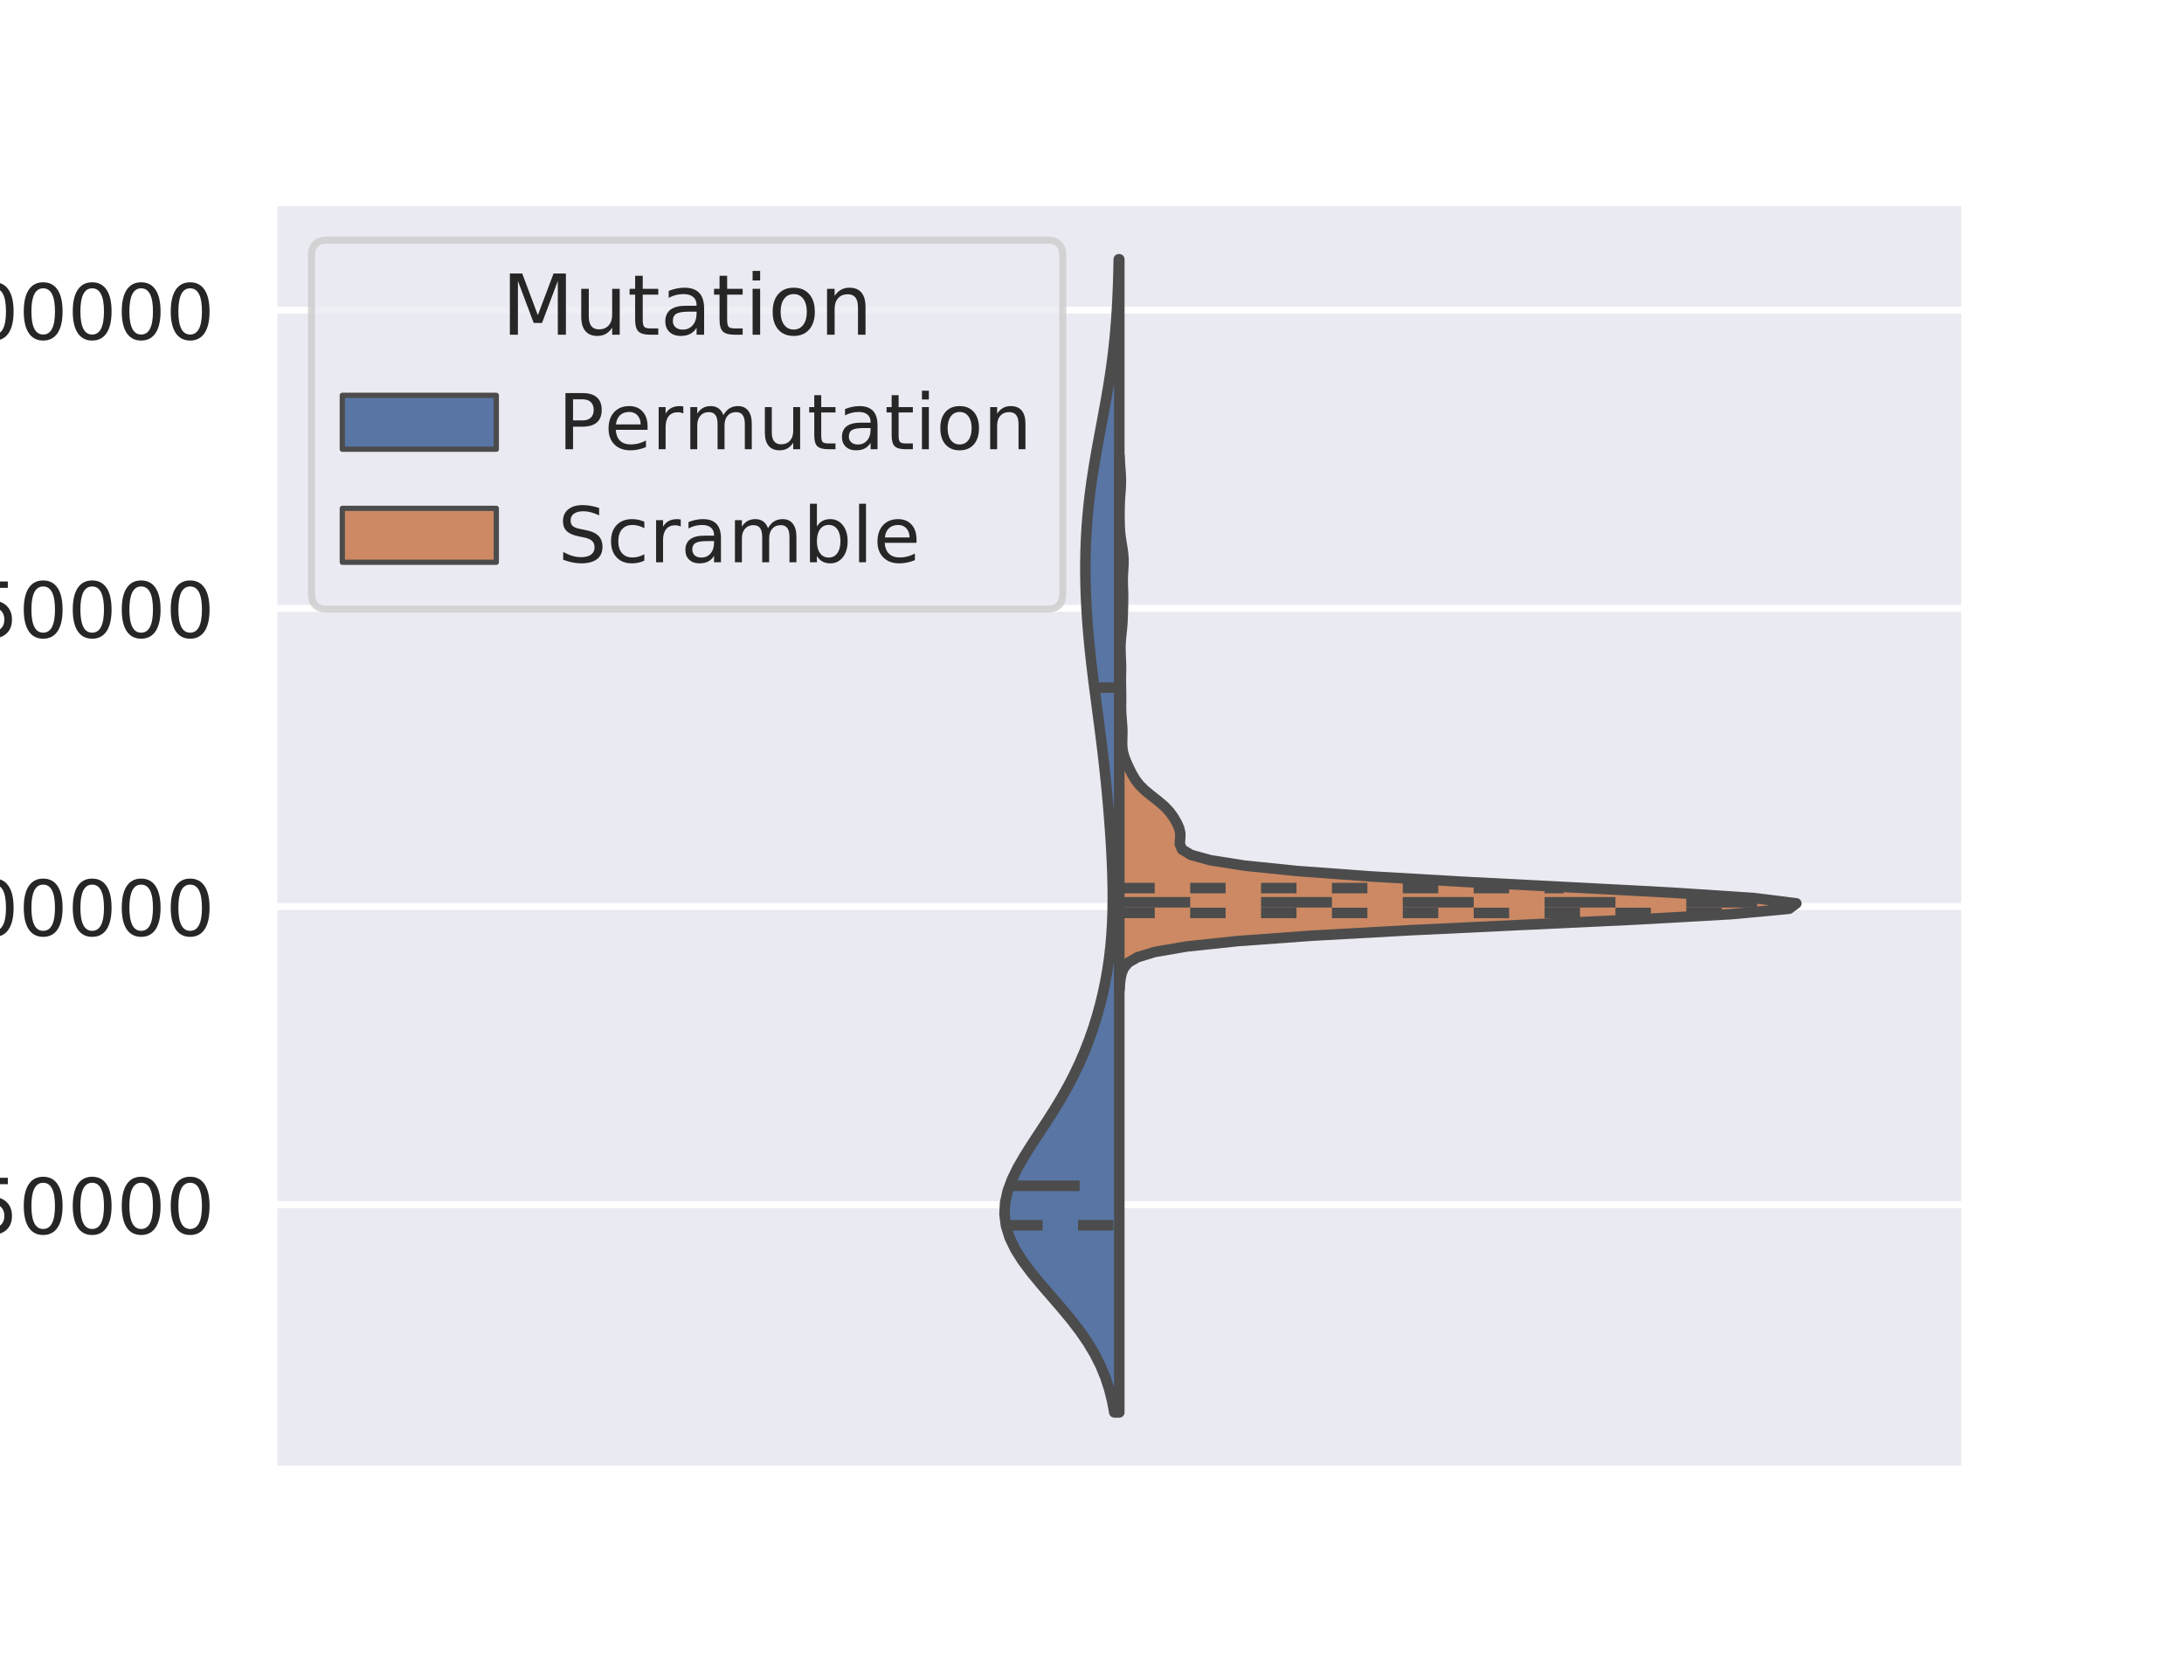 <?xml version="1.0" encoding="utf-8" standalone="no"?>
<!DOCTYPE svg PUBLIC "-//W3C//DTD SVG 1.1//EN"
  "http://www.w3.org/Graphics/SVG/1.1/DTD/svg11.dtd">
<!-- Created with matplotlib (https://matplotlib.org/) -->
<svg height="360pt" version="1.1" viewBox="0 0 468 360" width="468pt" xmlns="http://www.w3.org/2000/svg" xmlns:xlink="http://www.w3.org/1999/xlink">
 <defs>
  <style type="text/css">
*{stroke-linecap:butt;stroke-linejoin:round;}
  </style>
 </defs>
 <g id="figure_1">
  <g id="patch_1">
   <path d="M 0 360 
L 468 360 
L 468 0 
L 0 0 
z
" style="fill:#ffffff;"/>
  </g>
  <g id="axes_1">
   <g id="patch_2">
    <path d="M 58.5 315 
L 421.2 315 
L 421.2 43.2 
L 58.5 43.2 
z
" style="fill:#eaeaf2;"/>
   </g>
   <g id="matplotlib.axis_1">
    <g id="xtick_1"/>
   </g>
   <g id="matplotlib.axis_2">
    <g id="ytick_1">
     <g id="line2d_1">
      <path clip-path="url(#p7ad8229514)" d="M 58.5 258.129 
L 421.2 258.129 
" style="fill:none;stroke:#ffffff;stroke-linecap:round;stroke-width:1.5;"/>
     </g>
     <g id="text_1">
      <!-- 50000 -->
      <defs>
       <path d="M 10.797 72.906 
L 49.516 72.906 
L 49.516 64.594 
L 19.828 64.594 
L 19.828 46.734 
Q 21.969 47.469 24.109 47.828 
Q 26.266 48.188 28.422 48.188 
Q 40.625 48.188 47.75 41.5 
Q 54.891 34.812 54.891 23.391 
Q 54.891 11.625 47.562 5.094 
Q 40.234 -1.422 26.906 -1.422 
Q 22.312 -1.422 17.547 -0.641 
Q 12.797 0.141 7.719 1.703 
L 7.719 11.625 
Q 12.109 9.234 16.797 8.062 
Q 21.484 6.891 26.703 6.891 
Q 35.156 6.891 40.078 11.328 
Q 45.016 15.766 45.016 23.391 
Q 45.016 31 40.078 35.438 
Q 35.156 39.891 26.703 39.891 
Q 22.75 39.891 18.812 39.016 
Q 14.891 38.141 10.797 36.281 
z
" id="DejaVuSans-53"/>
       <path d="M 31.781 66.406 
Q 24.172 66.406 20.328 58.906 
Q 16.5 51.422 16.5 36.375 
Q 16.5 21.391 20.328 13.891 
Q 24.172 6.391 31.781 6.391 
Q 39.453 6.391 43.281 13.891 
Q 47.125 21.391 47.125 36.375 
Q 47.125 51.422 43.281 58.906 
Q 39.453 66.406 31.781 66.406 
z
M 31.781 74.219 
Q 44.047 74.219 50.516 64.516 
Q 56.984 54.828 56.984 36.375 
Q 56.984 17.969 50.516 8.266 
Q 44.047 -1.422 31.781 -1.422 
Q 19.531 -1.422 13.062 8.266 
Q 6.594 17.969 6.594 36.375 
Q 6.594 54.828 13.062 64.516 
Q 19.531 74.219 31.781 74.219 
z
" id="DejaVuSans-48"/>
      </defs>
      <g style="fill:#262626;" transform="translate(-6.491 264.397)scale(0.165 -0.165)">
       <use xlink:href="#DejaVuSans-53"/>
       <use x="63.623" xlink:href="#DejaVuSans-48"/>
       <use x="127.246" xlink:href="#DejaVuSans-48"/>
       <use x="190.869" xlink:href="#DejaVuSans-48"/>
       <use x="254.492" xlink:href="#DejaVuSans-48"/>
      </g>
     </g>
    </g>
    <g id="ytick_2">
     <g id="line2d_2">
      <path clip-path="url(#p7ad8229514)" d="M 58.5 194.242 
L 421.2 194.242 
" style="fill:none;stroke:#ffffff;stroke-linecap:round;stroke-width:1.5;"/>
     </g>
     <g id="text_2">
      <!-- 100000 -->
      <defs>
       <path d="M 12.406 8.297 
L 28.516 8.297 
L 28.516 63.922 
L 10.984 60.406 
L 10.984 69.391 
L 28.422 72.906 
L 38.281 72.906 
L 38.281 8.297 
L 54.391 8.297 
L 54.391 0 
L 12.406 0 
z
" id="DejaVuSans-49"/>
      </defs>
      <g style="fill:#262626;" transform="translate(-16.989 200.511)scale(0.165 -0.165)">
       <use xlink:href="#DejaVuSans-49"/>
       <use x="63.623" xlink:href="#DejaVuSans-48"/>
       <use x="127.246" xlink:href="#DejaVuSans-48"/>
       <use x="190.869" xlink:href="#DejaVuSans-48"/>
       <use x="254.492" xlink:href="#DejaVuSans-48"/>
       <use x="318.115" xlink:href="#DejaVuSans-48"/>
      </g>
     </g>
    </g>
    <g id="ytick_3">
     <g id="line2d_3">
      <path clip-path="url(#p7ad8229514)" d="M 58.5 130.355 
L 421.2 130.355 
" style="fill:none;stroke:#ffffff;stroke-linecap:round;stroke-width:1.5;"/>
     </g>
     <g id="text_3">
      <!-- 150000 -->
      <g style="fill:#262626;" transform="translate(-16.989 136.624)scale(0.165 -0.165)">
       <use xlink:href="#DejaVuSans-49"/>
       <use x="63.623" xlink:href="#DejaVuSans-53"/>
       <use x="127.246" xlink:href="#DejaVuSans-48"/>
       <use x="190.869" xlink:href="#DejaVuSans-48"/>
       <use x="254.492" xlink:href="#DejaVuSans-48"/>
       <use x="318.115" xlink:href="#DejaVuSans-48"/>
      </g>
     </g>
    </g>
    <g id="ytick_4">
     <g id="line2d_4">
      <path clip-path="url(#p7ad8229514)" d="M 58.5 66.468 
L 421.2 66.468 
" style="fill:none;stroke:#ffffff;stroke-linecap:round;stroke-width:1.5;"/>
     </g>
     <g id="text_4">
      <!-- 200000 -->
      <defs>
       <path d="M 19.188 8.297 
L 53.609 8.297 
L 53.609 0 
L 7.328 0 
L 7.328 8.297 
Q 12.938 14.109 22.625 23.891 
Q 32.328 33.688 34.812 36.531 
Q 39.547 41.844 41.422 45.531 
Q 43.312 49.219 43.312 52.781 
Q 43.312 58.594 39.234 62.25 
Q 35.156 65.922 28.609 65.922 
Q 23.969 65.922 18.812 64.312 
Q 13.672 62.703 7.812 59.422 
L 7.812 69.391 
Q 13.766 71.781 18.938 73 
Q 24.125 74.219 28.422 74.219 
Q 39.75 74.219 46.484 68.547 
Q 53.219 62.891 53.219 53.422 
Q 53.219 48.922 51.531 44.891 
Q 49.859 40.875 45.406 35.406 
Q 44.188 33.984 37.641 27.219 
Q 31.109 20.453 19.188 8.297 
z
" id="DejaVuSans-50"/>
      </defs>
      <g style="fill:#262626;" transform="translate(-16.989 72.737)scale(0.165 -0.165)">
       <use xlink:href="#DejaVuSans-50"/>
       <use x="63.623" xlink:href="#DejaVuSans-48"/>
       <use x="127.246" xlink:href="#DejaVuSans-48"/>
       <use x="190.869" xlink:href="#DejaVuSans-48"/>
       <use x="254.492" xlink:href="#DejaVuSans-48"/>
       <use x="318.115" xlink:href="#DejaVuSans-48"/>
      </g>
     </g>
    </g>
    <g id="text_5">
     <!-- objective -->
     <defs>
      <path d="M 30.609 48.391 
Q 23.391 48.391 19.188 42.75 
Q 14.984 37.109 14.984 27.297 
Q 14.984 17.484 19.156 11.844 
Q 23.344 6.203 30.609 6.203 
Q 37.797 6.203 41.984 11.859 
Q 46.188 17.531 46.188 27.297 
Q 46.188 37.016 41.984 42.703 
Q 37.797 48.391 30.609 48.391 
z
M 30.609 56 
Q 42.328 56 49.016 48.375 
Q 55.719 40.766 55.719 27.297 
Q 55.719 13.875 49.016 6.219 
Q 42.328 -1.422 30.609 -1.422 
Q 18.844 -1.422 12.172 6.219 
Q 5.516 13.875 5.516 27.297 
Q 5.516 40.766 12.172 48.375 
Q 18.844 56 30.609 56 
z
" id="DejaVuSans-111"/>
      <path d="M 48.688 27.297 
Q 48.688 37.203 44.609 42.844 
Q 40.531 48.484 33.406 48.484 
Q 26.266 48.484 22.188 42.844 
Q 18.109 37.203 18.109 27.297 
Q 18.109 17.391 22.188 11.75 
Q 26.266 6.109 33.406 6.109 
Q 40.531 6.109 44.609 11.75 
Q 48.688 17.391 48.688 27.297 
z
M 18.109 46.391 
Q 20.953 51.266 25.266 53.625 
Q 29.594 56 35.594 56 
Q 45.562 56 51.781 48.094 
Q 58.016 40.188 58.016 27.297 
Q 58.016 14.406 51.781 6.484 
Q 45.562 -1.422 35.594 -1.422 
Q 29.594 -1.422 25.266 0.953 
Q 20.953 3.328 18.109 8.203 
L 18.109 0 
L 9.078 0 
L 9.078 75.984 
L 18.109 75.984 
z
" id="DejaVuSans-98"/>
      <path d="M 9.422 54.688 
L 18.406 54.688 
L 18.406 -0.984 
Q 18.406 -11.422 14.422 -16.109 
Q 10.453 -20.797 1.609 -20.797 
L -1.812 -20.797 
L -1.812 -13.188 
L 0.594 -13.188 
Q 5.719 -13.188 7.562 -10.812 
Q 9.422 -8.453 9.422 -0.984 
z
M 9.422 75.984 
L 18.406 75.984 
L 18.406 64.594 
L 9.422 64.594 
z
" id="DejaVuSans-106"/>
      <path d="M 56.203 29.594 
L 56.203 25.203 
L 14.891 25.203 
Q 15.484 15.922 20.484 11.062 
Q 25.484 6.203 34.422 6.203 
Q 39.594 6.203 44.453 7.469 
Q 49.312 8.734 54.109 11.281 
L 54.109 2.781 
Q 49.266 0.734 44.188 -0.344 
Q 39.109 -1.422 33.891 -1.422 
Q 20.797 -1.422 13.156 6.188 
Q 5.516 13.812 5.516 26.812 
Q 5.516 40.234 12.766 48.109 
Q 20.016 56 32.328 56 
Q 43.359 56 49.781 48.891 
Q 56.203 41.797 56.203 29.594 
z
M 47.219 32.234 
Q 47.125 39.594 43.094 43.984 
Q 39.062 48.391 32.422 48.391 
Q 24.906 48.391 20.391 44.141 
Q 15.875 39.891 15.188 32.172 
z
" id="DejaVuSans-101"/>
      <path d="M 48.781 52.594 
L 48.781 44.188 
Q 44.969 46.297 41.141 47.344 
Q 37.312 48.391 33.406 48.391 
Q 24.656 48.391 19.812 42.844 
Q 14.984 37.312 14.984 27.297 
Q 14.984 17.281 19.812 11.734 
Q 24.656 6.203 33.406 6.203 
Q 37.312 6.203 41.141 7.25 
Q 44.969 8.297 48.781 10.406 
L 48.781 2.094 
Q 45.016 0.344 40.984 -0.531 
Q 36.969 -1.422 32.422 -1.422 
Q 20.062 -1.422 12.781 6.344 
Q 5.516 14.109 5.516 27.297 
Q 5.516 40.672 12.859 48.328 
Q 20.219 56 33.016 56 
Q 37.156 56 41.109 55.141 
Q 45.062 54.297 48.781 52.594 
z
" id="DejaVuSans-99"/>
      <path d="M 18.312 70.219 
L 18.312 54.688 
L 36.812 54.688 
L 36.812 47.703 
L 18.312 47.703 
L 18.312 18.016 
Q 18.312 11.328 20.141 9.422 
Q 21.969 7.516 27.594 7.516 
L 36.812 7.516 
L 36.812 0 
L 27.594 0 
Q 17.188 0 13.234 3.875 
Q 9.281 7.766 9.281 18.016 
L 9.281 47.703 
L 2.688 47.703 
L 2.688 54.688 
L 9.281 54.688 
L 9.281 70.219 
z
" id="DejaVuSans-116"/>
      <path d="M 9.422 54.688 
L 18.406 54.688 
L 18.406 0 
L 9.422 0 
z
M 9.422 75.984 
L 18.406 75.984 
L 18.406 64.594 
L 9.422 64.594 
z
" id="DejaVuSans-105"/>
      <path d="M 2.984 54.688 
L 12.5 54.688 
L 29.594 8.797 
L 46.688 54.688 
L 56.203 54.688 
L 35.688 0 
L 23.484 0 
z
" id="DejaVuSans-118"/>
     </defs>
     <g style="fill:#262626;" transform="translate(-24.732 220.2)rotate(-90)scale(0.18 -0.18)">
      <use xlink:href="#DejaVuSans-111"/>
      <use x="61.182" xlink:href="#DejaVuSans-98"/>
      <use x="124.658" xlink:href="#DejaVuSans-106"/>
      <use x="152.441" xlink:href="#DejaVuSans-101"/>
      <use x="213.965" xlink:href="#DejaVuSans-99"/>
      <use x="268.945" xlink:href="#DejaVuSans-116"/>
      <use x="308.154" xlink:href="#DejaVuSans-105"/>
      <use x="335.938" xlink:href="#DejaVuSans-118"/>
      <use x="395.117" xlink:href="#DejaVuSans-101"/>
     </g>
    </g>
   </g>
   <g id="PolyCollection_1">
    <defs>
     <path d="M 239.85 -57.355 
L 238.779 -57.355 
L 238.308 -59.85 
L 237.68 -62.346 
L 236.866 -64.842 
L 235.841 -67.338 
L 234.584 -69.834 
L 233.091 -72.33 
L 231.369 -74.826 
L 229.446 -77.321 
L 227.371 -79.817 
L 225.212 -82.313 
L 223.054 -84.809 
L 220.993 -87.305 
L 219.129 -89.801 
L 217.556 -92.297 
L 216.351 -94.793 
L 215.572 -97.288 
L 215.248 -99.784 
L 215.376 -102.28 
L 215.927 -104.776 
L 216.847 -107.272 
L 218.065 -109.768 
L 219.501 -112.264 
L 221.075 -114.76 
L 222.713 -117.255 
L 224.351 -119.751 
L 225.941 -122.247 
L 227.45 -124.743 
L 228.858 -127.239 
L 230.154 -129.735 
L 231.339 -132.231 
L 232.414 -134.726 
L 233.386 -137.222 
L 234.26 -139.718 
L 235.041 -142.214 
L 235.734 -144.71 
L 236.342 -147.206 
L 236.865 -149.702 
L 237.308 -152.198 
L 237.672 -154.693 
L 237.96 -157.189 
L 238.177 -159.685 
L 238.327 -162.181 
L 238.417 -164.677 
L 238.453 -167.173 
L 238.441 -169.669 
L 238.388 -172.164 
L 238.3 -174.66 
L 238.182 -177.156 
L 238.039 -179.652 
L 237.873 -182.148 
L 237.687 -184.644 
L 237.482 -187.14 
L 237.26 -189.636 
L 237.019 -192.131 
L 236.76 -194.627 
L 236.484 -197.123 
L 236.19 -199.619 
L 235.881 -202.115 
L 235.561 -204.611 
L 235.233 -207.107 
L 234.902 -209.602 
L 234.574 -212.098 
L 234.256 -214.594 
L 233.953 -217.09 
L 233.67 -219.586 
L 233.413 -222.082 
L 233.185 -224.578 
L 232.99 -227.074 
L 232.829 -229.569 
L 232.706 -232.065 
L 232.623 -234.561 
L 232.58 -237.057 
L 232.582 -239.553 
L 232.629 -242.049 
L 232.724 -244.545 
L 232.868 -247.04 
L 233.063 -249.536 
L 233.308 -252.032 
L 233.603 -254.528 
L 233.943 -257.024 
L 234.325 -259.52 
L 234.742 -262.016 
L 235.185 -264.512 
L 235.646 -267.007 
L 236.114 -269.503 
L 236.578 -271.999 
L 237.028 -274.495 
L 237.456 -276.991 
L 237.852 -279.487 
L 238.212 -281.983 
L 238.531 -284.479 
L 238.807 -286.974 
L 239.041 -289.47 
L 239.235 -291.966 
L 239.391 -294.462 
L 239.515 -296.958 
L 239.61 -299.454 
L 239.682 -301.95 
L 239.735 -304.445 
L 239.85 -304.445 
L 239.85 -304.445 
L 239.85 -301.95 
L 239.85 -299.454 
L 239.85 -296.958 
L 239.85 -294.462 
L 239.85 -291.966 
L 239.85 -289.47 
L 239.85 -286.974 
L 239.85 -284.479 
L 239.85 -281.983 
L 239.85 -279.487 
L 239.85 -276.991 
L 239.85 -274.495 
L 239.85 -271.999 
L 239.85 -269.503 
L 239.85 -267.007 
L 239.85 -264.512 
L 239.85 -262.016 
L 239.85 -259.52 
L 239.85 -257.024 
L 239.85 -254.528 
L 239.85 -252.032 
L 239.85 -249.536 
L 239.85 -247.04 
L 239.85 -244.545 
L 239.85 -242.049 
L 239.85 -239.553 
L 239.85 -237.057 
L 239.85 -234.561 
L 239.85 -232.065 
L 239.85 -229.569 
L 239.85 -227.074 
L 239.85 -224.578 
L 239.85 -222.082 
L 239.85 -219.586 
L 239.85 -217.09 
L 239.85 -214.594 
L 239.85 -212.098 
L 239.85 -209.602 
L 239.85 -207.107 
L 239.85 -204.611 
L 239.85 -202.115 
L 239.85 -199.619 
L 239.85 -197.123 
L 239.85 -194.627 
L 239.85 -192.131 
L 239.85 -189.636 
L 239.85 -187.14 
L 239.85 -184.644 
L 239.85 -182.148 
L 239.85 -179.652 
L 239.85 -177.156 
L 239.85 -174.66 
L 239.85 -172.164 
L 239.85 -169.669 
L 239.85 -167.173 
L 239.85 -164.677 
L 239.85 -162.181 
L 239.85 -159.685 
L 239.85 -157.189 
L 239.85 -154.693 
L 239.85 -152.198 
L 239.85 -149.702 
L 239.85 -147.206 
L 239.85 -144.71 
L 239.85 -142.214 
L 239.85 -139.718 
L 239.85 -137.222 
L 239.85 -134.726 
L 239.85 -132.231 
L 239.85 -129.735 
L 239.85 -127.239 
L 239.85 -124.743 
L 239.85 -122.247 
L 239.85 -119.751 
L 239.85 -117.255 
L 239.85 -114.76 
L 239.85 -112.264 
L 239.85 -109.768 
L 239.85 -107.272 
L 239.85 -104.776 
L 239.85 -102.28 
L 239.85 -99.784 
L 239.85 -97.288 
L 239.85 -94.793 
L 239.85 -92.297 
L 239.85 -89.801 
L 239.85 -87.305 
L 239.85 -84.809 
L 239.85 -82.313 
L 239.85 -79.817 
L 239.85 -77.321 
L 239.85 -74.826 
L 239.85 -72.33 
L 239.85 -69.834 
L 239.85 -67.338 
L 239.85 -64.842 
L 239.85 -62.346 
L 239.85 -59.85 
L 239.85 -57.355 
z
" id="m0b5ce4633f" style="stroke:#4c4c4c;stroke-width:2.25;"/>
    </defs>
    <g clip-path="url(#p7ad8229514)">
     <use style="fill:#5875a4;stroke:#4c4c4c;stroke-width:2.25;" x="0" xlink:href="#m0b5ce4633f" y="360"/>
    </g>
   </g>
   <g id="PolyCollection_2">
    <defs>
     <path d="M 239.902 -147.956 
L 239.85 -147.956 
L 239.85 -149.11 
L 239.85 -150.265 
L 239.85 -151.419 
L 239.85 -152.574 
L 239.85 -153.729 
L 239.85 -154.883 
L 239.85 -156.038 
L 239.85 -157.192 
L 239.85 -158.347 
L 239.85 -159.502 
L 239.85 -160.656 
L 239.85 -161.811 
L 239.85 -162.966 
L 239.85 -164.12 
L 239.85 -165.275 
L 239.85 -166.429 
L 239.85 -167.584 
L 239.85 -168.739 
L 239.85 -169.893 
L 239.85 -171.048 
L 239.85 -172.202 
L 239.85 -173.357 
L 239.85 -174.512 
L 239.85 -175.666 
L 239.85 -176.821 
L 239.85 -177.975 
L 239.85 -179.13 
L 239.85 -180.285 
L 239.85 -181.439 
L 239.85 -182.594 
L 239.85 -183.748 
L 239.85 -184.903 
L 239.85 -186.058 
L 239.85 -187.212 
L 239.85 -188.367 
L 239.85 -189.521 
L 239.85 -190.676 
L 239.85 -191.831 
L 239.85 -192.985 
L 239.85 -194.14 
L 239.85 -195.294 
L 239.85 -196.449 
L 239.85 -197.604 
L 239.85 -198.758 
L 239.85 -199.913 
L 239.85 -201.067 
L 239.85 -202.222 
L 239.85 -203.377 
L 239.85 -204.531 
L 239.85 -205.686 
L 239.85 -206.841 
L 239.85 -207.995 
L 239.85 -209.15 
L 239.85 -210.304 
L 239.85 -211.459 
L 239.85 -212.614 
L 239.85 -213.768 
L 239.85 -214.923 
L 239.85 -216.077 
L 239.85 -217.232 
L 239.85 -218.387 
L 239.85 -219.541 
L 239.85 -220.696 
L 239.85 -221.85 
L 239.85 -223.005 
L 239.85 -224.16 
L 239.85 -225.314 
L 239.85 -226.469 
L 239.85 -227.623 
L 239.85 -228.778 
L 239.85 -229.933 
L 239.85 -231.087 
L 239.85 -232.242 
L 239.85 -233.396 
L 239.85 -234.551 
L 239.85 -235.706 
L 239.85 -236.86 
L 239.85 -238.015 
L 239.85 -239.169 
L 239.85 -240.324 
L 239.85 -241.479 
L 239.85 -242.633 
L 239.85 -243.788 
L 239.85 -244.942 
L 239.85 -246.097 
L 239.85 -247.252 
L 239.85 -248.406 
L 239.85 -249.561 
L 239.85 -250.716 
L 239.85 -251.87 
L 239.85 -253.025 
L 239.85 -254.179 
L 239.85 -255.334 
L 239.85 -256.489 
L 239.85 -257.643 
L 239.85 -258.798 
L 239.85 -259.952 
L 239.85 -261.107 
L 239.85 -262.262 
L 239.897 -262.262 
L 239.897 -262.262 
L 239.952 -261.107 
L 240.034 -259.952 
L 240.123 -258.798 
L 240.187 -257.643 
L 240.195 -256.489 
L 240.143 -255.334 
L 240.056 -254.179 
L 239.971 -253.025 
L 239.909 -251.87 
L 239.876 -250.716 
L 239.866 -249.561 
L 239.878 -248.406 
L 239.918 -247.252 
L 239.999 -246.097 
L 240.13 -244.942 
L 240.304 -243.788 
L 240.493 -242.633 
L 240.652 -241.479 
L 240.742 -240.324 
L 240.746 -239.169 
L 240.685 -238.015 
L 240.612 -236.86 
L 240.576 -235.706 
L 240.595 -234.551 
L 240.64 -233.396 
L 240.667 -232.242 
L 240.66 -231.087 
L 240.63 -229.933 
L 240.597 -228.778 
L 240.561 -227.623 
L 240.504 -226.469 
L 240.413 -225.314 
L 240.294 -224.16 
L 240.179 -223.005 
L 240.105 -221.85 
L 240.094 -220.696 
L 240.137 -219.541 
L 240.193 -218.387 
L 240.224 -217.232 
L 240.216 -216.077 
L 240.194 -214.923 
L 240.189 -213.768 
L 240.211 -212.614 
L 240.235 -211.459 
L 240.238 -210.304 
L 240.224 -209.15 
L 240.225 -207.995 
L 240.273 -206.841 
L 240.363 -205.686 
L 240.455 -204.531 
L 240.501 -203.377 
L 240.487 -202.222 
L 240.453 -201.067 
L 240.479 -199.913 
L 240.647 -198.758 
L 240.988 -197.604 
L 241.46 -196.449 
L 241.997 -195.294 
L 242.576 -194.14 
L 243.256 -192.985 
L 244.142 -191.831 
L 245.303 -190.676 
L 246.701 -189.521 
L 248.179 -188.367 
L 249.529 -187.212 
L 250.616 -186.058 
L 251.452 -184.903 
L 252.129 -183.748 
L 252.659 -182.594 
L 252.931 -181.439 
L 252.894 -180.285 
L 252.81 -179.13 
L 253.305 -177.975 
L 255.21 -176.821 
L 259.391 -175.666 
L 266.721 -174.512 
L 278.013 -173.357 
L 293.756 -172.202 
L 313.632 -171.048 
L 336.059 -169.893 
L 358.057 -168.739 
L 375.655 -167.584 
L 384.93 -166.429 
L 383.388 -165.275 
L 371.047 -164.12 
L 350.531 -162.966 
L 326.048 -161.811 
L 301.864 -160.656 
L 281.089 -159.502 
L 265.215 -158.347 
L 254.308 -157.192 
L 247.537 -156.038 
L 243.726 -154.883 
L 241.762 -153.729 
L 240.808 -152.574 
L 240.344 -151.419 
L 240.103 -150.265 
L 239.972 -149.11 
L 239.902 -147.956 
z
" id="m413069fa74" style="stroke:#4c4c4c;stroke-width:2.25;"/>
    </defs>
    <g clip-path="url(#p7ad8229514)">
     <use style="fill:#cc8963;stroke:#4c4c4c;stroke-width:2.25;" x="0" xlink:href="#m413069fa74" y="360"/>
    </g>
   </g>
   <g id="patch_3">
    <path clip-path="url(#p7ad8229514)" d="M 239.85 322.015 
L 239.85 322.015 
L 239.85 322.015 
L 239.85 322.015 
z
" style="fill:#5875a4;stroke:#4c4c4c;stroke-linejoin:miter;stroke-width:1.125;"/>
   </g>
   <g id="patch_4">
    <path clip-path="url(#p7ad8229514)" d="M 239.85 322.015 
L 239.85 322.015 
L 239.85 322.015 
L 239.85 322.015 
z
" style="fill:#cc8963;stroke:#4c4c4c;stroke-linejoin:miter;stroke-width:1.125;"/>
   </g>
   <g id="line2d_5">
    <path clip-path="url(#p7ad8229514)" d="M 215.815 262.553 
L 239.85 262.553 
" style="fill:none;stroke:#4c4c4c;stroke-dasharray:7.594,7.594;stroke-dashoffset:0;stroke-width:2.25;"/>
   </g>
   <g id="line2d_6">
    <path clip-path="url(#p7ad8229514)" d="M 216.166 254.086 
L 239.85 254.086 
" style="fill:none;stroke:#4c4c4c;stroke-dasharray:15.188,15.188;stroke-dashoffset:0;stroke-width:2.25;"/>
   </g>
   <g id="line2d_7">
    <path clip-path="url(#p7ad8229514)" d="M 234.627 147.341 
L 239.85 147.341 
" style="fill:none;stroke:#4c4c4c;stroke-dasharray:7.594,7.594;stroke-dashoffset:0;stroke-width:2.25;"/>
   </g>
   <g id="line2d_8">
    <path clip-path="url(#p7ad8229514)" d="M 239.85 195.622 
L 369.735 195.622 
" style="fill:none;stroke:#4c4c4c;stroke-dasharray:7.594,7.594;stroke-dashoffset:0;stroke-width:2.25;"/>
   </g>
   <g id="line2d_9">
    <path clip-path="url(#p7ad8229514)" d="M 239.85 193.337 
L 383.479 193.337 
" style="fill:none;stroke:#4c4c4c;stroke-dasharray:15.188,15.188;stroke-dashoffset:0;stroke-width:2.25;"/>
   </g>
   <g id="line2d_10">
    <path clip-path="url(#p7ad8229514)" d="M 239.85 190.3 
L 335.097 190.3 
" style="fill:none;stroke:#4c4c4c;stroke-dasharray:7.594,7.594;stroke-dashoffset:0;stroke-width:2.25;"/>
   </g>
   <g id="patch_5">
    <path d="M 58.5 315 
L 58.5 43.2 
" style="fill:none;stroke:#ffffff;stroke-linecap:square;stroke-linejoin:miter;stroke-width:1.875;"/>
   </g>
   <g id="patch_6">
    <path d="M 421.2 315 
L 421.2 43.2 
" style="fill:none;stroke:#ffffff;stroke-linecap:square;stroke-linejoin:miter;stroke-width:1.875;"/>
   </g>
   <g id="patch_7">
    <path d="M 58.5 315 
L 421.2 315 
" style="fill:none;stroke:#ffffff;stroke-linecap:square;stroke-linejoin:miter;stroke-width:1.875;"/>
   </g>
   <g id="patch_8">
    <path d="M 58.5 43.2 
L 421.2 43.2 
" style="fill:none;stroke:#ffffff;stroke-linecap:square;stroke-linejoin:miter;stroke-width:1.875;"/>
   </g>
   <g id="legend_1">
    <g id="patch_9">
     <path d="M 70.05 130.508 
L 224.438 130.508 
Q 227.738 130.508 227.738 127.208 
L 227.738 54.75 
Q 227.738 51.45 224.438 51.45 
L 70.05 51.45 
Q 66.75 51.45 66.75 54.75 
L 66.75 127.208 
Q 66.75 130.508 70.05 130.508 
z
" style="fill:#eaeaf2;opacity:0.8;stroke:#cccccc;stroke-linejoin:miter;stroke-width:1.5;"/>
    </g>
    <g id="text_6">
     <!-- Mutation -->
     <defs>
      <path d="M 9.812 72.906 
L 24.516 72.906 
L 43.109 23.297 
L 61.812 72.906 
L 76.516 72.906 
L 76.516 0 
L 66.891 0 
L 66.891 64.016 
L 48.094 14.016 
L 38.188 14.016 
L 19.391 64.016 
L 19.391 0 
L 9.812 0 
z
" id="DejaVuSans-77"/>
      <path d="M 8.5 21.578 
L 8.5 54.688 
L 17.484 54.688 
L 17.484 21.922 
Q 17.484 14.156 20.5 10.266 
Q 23.531 6.391 29.594 6.391 
Q 36.859 6.391 41.078 11.031 
Q 45.312 15.672 45.312 23.688 
L 45.312 54.688 
L 54.297 54.688 
L 54.297 0 
L 45.312 0 
L 45.312 8.406 
Q 42.047 3.422 37.719 1 
Q 33.406 -1.422 27.688 -1.422 
Q 18.266 -1.422 13.375 4.438 
Q 8.5 10.297 8.5 21.578 
z
M 31.109 56 
z
" id="DejaVuSans-117"/>
      <path d="M 34.281 27.484 
Q 23.391 27.484 19.188 25 
Q 14.984 22.516 14.984 16.5 
Q 14.984 11.719 18.141 8.906 
Q 21.297 6.109 26.703 6.109 
Q 34.188 6.109 38.703 11.406 
Q 43.219 16.703 43.219 25.484 
L 43.219 27.484 
z
M 52.203 31.203 
L 52.203 0 
L 43.219 0 
L 43.219 8.297 
Q 40.141 3.328 35.547 0.953 
Q 30.953 -1.422 24.312 -1.422 
Q 15.922 -1.422 10.953 3.297 
Q 6 8.016 6 15.922 
Q 6 25.141 12.172 29.828 
Q 18.359 34.516 30.609 34.516 
L 43.219 34.516 
L 43.219 35.406 
Q 43.219 41.609 39.141 45 
Q 35.062 48.391 27.688 48.391 
Q 23 48.391 18.547 47.266 
Q 14.109 46.141 10.016 43.891 
L 10.016 52.203 
Q 14.938 54.109 19.578 55.047 
Q 24.219 56 28.609 56 
Q 40.484 56 46.344 49.844 
Q 52.203 43.703 52.203 31.203 
z
" id="DejaVuSans-97"/>
      <path d="M 54.891 33.016 
L 54.891 0 
L 45.906 0 
L 45.906 32.719 
Q 45.906 40.484 42.875 44.328 
Q 39.844 48.188 33.797 48.188 
Q 26.516 48.188 22.312 43.547 
Q 18.109 38.922 18.109 30.906 
L 18.109 0 
L 9.078 0 
L 9.078 54.688 
L 18.109 54.688 
L 18.109 46.188 
Q 21.344 51.125 25.703 53.562 
Q 30.078 56 35.797 56 
Q 45.219 56 50.047 50.172 
Q 54.891 44.344 54.891 33.016 
z
" id="DejaVuSans-110"/>
     </defs>
     <g style="fill:#262626;" transform="translate(107.492 71.727)scale(0.18 -0.18)">
      <use xlink:href="#DejaVuSans-77"/>
      <use x="86.279" xlink:href="#DejaVuSans-117"/>
      <use x="149.658" xlink:href="#DejaVuSans-116"/>
      <use x="188.867" xlink:href="#DejaVuSans-97"/>
      <use x="250.146" xlink:href="#DejaVuSans-116"/>
      <use x="289.355" xlink:href="#DejaVuSans-105"/>
      <use x="317.139" xlink:href="#DejaVuSans-111"/>
      <use x="378.32" xlink:href="#DejaVuSans-110"/>
     </g>
    </g>
    <g id="patch_10">
     <path d="M 73.35 96.258 
L 106.35 96.258 
L 106.35 84.708 
L 73.35 84.708 
z
" style="fill:#5875a4;stroke:#4c4c4c;stroke-linejoin:miter;stroke-width:1.125;"/>
    </g>
    <g id="text_7">
     <!-- Permutation -->
     <defs>
      <path d="M 19.672 64.797 
L 19.672 37.406 
L 32.078 37.406 
Q 38.969 37.406 42.719 40.969 
Q 46.484 44.531 46.484 51.125 
Q 46.484 57.672 42.719 61.234 
Q 38.969 64.797 32.078 64.797 
z
M 9.812 72.906 
L 32.078 72.906 
Q 44.344 72.906 50.609 67.359 
Q 56.891 61.812 56.891 51.125 
Q 56.891 40.328 50.609 34.812 
Q 44.344 29.297 32.078 29.297 
L 19.672 29.297 
L 19.672 0 
L 9.812 0 
z
" id="DejaVuSans-80"/>
      <path d="M 41.109 46.297 
Q 39.594 47.172 37.812 47.578 
Q 36.031 48 33.891 48 
Q 26.266 48 22.188 43.047 
Q 18.109 38.094 18.109 28.812 
L 18.109 0 
L 9.078 0 
L 9.078 54.688 
L 18.109 54.688 
L 18.109 46.188 
Q 20.953 51.172 25.484 53.578 
Q 30.031 56 36.531 56 
Q 37.453 56 38.578 55.875 
Q 39.703 55.766 41.062 55.516 
z
" id="DejaVuSans-114"/>
      <path d="M 52 44.188 
Q 55.375 50.25 60.062 53.125 
Q 64.75 56 71.094 56 
Q 79.641 56 84.281 50.016 
Q 88.922 44.047 88.922 33.016 
L 88.922 0 
L 79.891 0 
L 79.891 32.719 
Q 79.891 40.578 77.094 44.375 
Q 74.312 48.188 68.609 48.188 
Q 61.625 48.188 57.562 43.547 
Q 53.516 38.922 53.516 30.906 
L 53.516 0 
L 44.484 0 
L 44.484 32.719 
Q 44.484 40.625 41.703 44.406 
Q 38.922 48.188 33.109 48.188 
Q 26.219 48.188 22.156 43.531 
Q 18.109 38.875 18.109 30.906 
L 18.109 0 
L 9.078 0 
L 9.078 54.688 
L 18.109 54.688 
L 18.109 46.188 
Q 21.188 51.219 25.484 53.609 
Q 29.781 56 35.688 56 
Q 41.656 56 45.828 52.969 
Q 50 49.953 52 44.188 
z
" id="DejaVuSans-109"/>
     </defs>
     <g style="fill:#262626;" transform="translate(119.55 96.258)scale(0.165 -0.165)">
      <use xlink:href="#DejaVuSans-80"/>
      <use x="60.256" xlink:href="#DejaVuSans-101"/>
      <use x="121.779" xlink:href="#DejaVuSans-114"/>
      <use x="162.877" xlink:href="#DejaVuSans-109"/>
      <use x="260.289" xlink:href="#DejaVuSans-117"/>
      <use x="323.668" xlink:href="#DejaVuSans-116"/>
      <use x="362.877" xlink:href="#DejaVuSans-97"/>
      <use x="424.156" xlink:href="#DejaVuSans-116"/>
      <use x="463.365" xlink:href="#DejaVuSans-105"/>
      <use x="491.148" xlink:href="#DejaVuSans-111"/>
      <use x="552.33" xlink:href="#DejaVuSans-110"/>
     </g>
    </g>
    <g id="patch_11">
     <path d="M 73.35 120.477 
L 106.35 120.477 
L 106.35 108.927 
L 73.35 108.927 
z
" style="fill:#cc8963;stroke:#4c4c4c;stroke-linejoin:miter;stroke-width:1.125;"/>
    </g>
    <g id="text_8">
     <!-- Scramble -->
     <defs>
      <path d="M 53.516 70.516 
L 53.516 60.891 
Q 47.906 63.578 42.922 64.891 
Q 37.938 66.219 33.297 66.219 
Q 25.25 66.219 20.875 63.094 
Q 16.5 59.969 16.5 54.203 
Q 16.5 49.359 19.406 46.891 
Q 22.312 44.438 30.422 42.922 
L 36.375 41.703 
Q 47.406 39.594 52.656 34.297 
Q 57.906 29 57.906 20.125 
Q 57.906 9.516 50.797 4.047 
Q 43.703 -1.422 29.984 -1.422 
Q 24.812 -1.422 18.969 -0.25 
Q 13.141 0.922 6.891 3.219 
L 6.891 13.375 
Q 12.891 10.016 18.656 8.297 
Q 24.422 6.594 29.984 6.594 
Q 38.422 6.594 43.016 9.906 
Q 47.609 13.234 47.609 19.391 
Q 47.609 24.75 44.312 27.781 
Q 41.016 30.812 33.5 32.328 
L 27.484 33.5 
Q 16.453 35.688 11.516 40.375 
Q 6.594 45.062 6.594 53.422 
Q 6.594 63.094 13.406 68.656 
Q 20.219 74.219 32.172 74.219 
Q 37.312 74.219 42.625 73.281 
Q 47.953 72.359 53.516 70.516 
z
" id="DejaVuSans-83"/>
      <path d="M 9.422 75.984 
L 18.406 75.984 
L 18.406 0 
L 9.422 0 
z
" id="DejaVuSans-108"/>
     </defs>
     <g style="fill:#262626;" transform="translate(119.55 120.477)scale(0.165 -0.165)">
      <use xlink:href="#DejaVuSans-83"/>
      <use x="63.477" xlink:href="#DejaVuSans-99"/>
      <use x="118.457" xlink:href="#DejaVuSans-114"/>
      <use x="159.57" xlink:href="#DejaVuSans-97"/>
      <use x="220.85" xlink:href="#DejaVuSans-109"/>
      <use x="318.262" xlink:href="#DejaVuSans-98"/>
      <use x="381.738" xlink:href="#DejaVuSans-108"/>
      <use x="409.521" xlink:href="#DejaVuSans-101"/>
     </g>
    </g>
   </g>
  </g>
 </g>
 <defs>
  <clipPath id="p7ad8229514">
   <rect height="271.8" width="362.7" x="58.5" y="43.2"/>
  </clipPath>
 </defs>
</svg>
